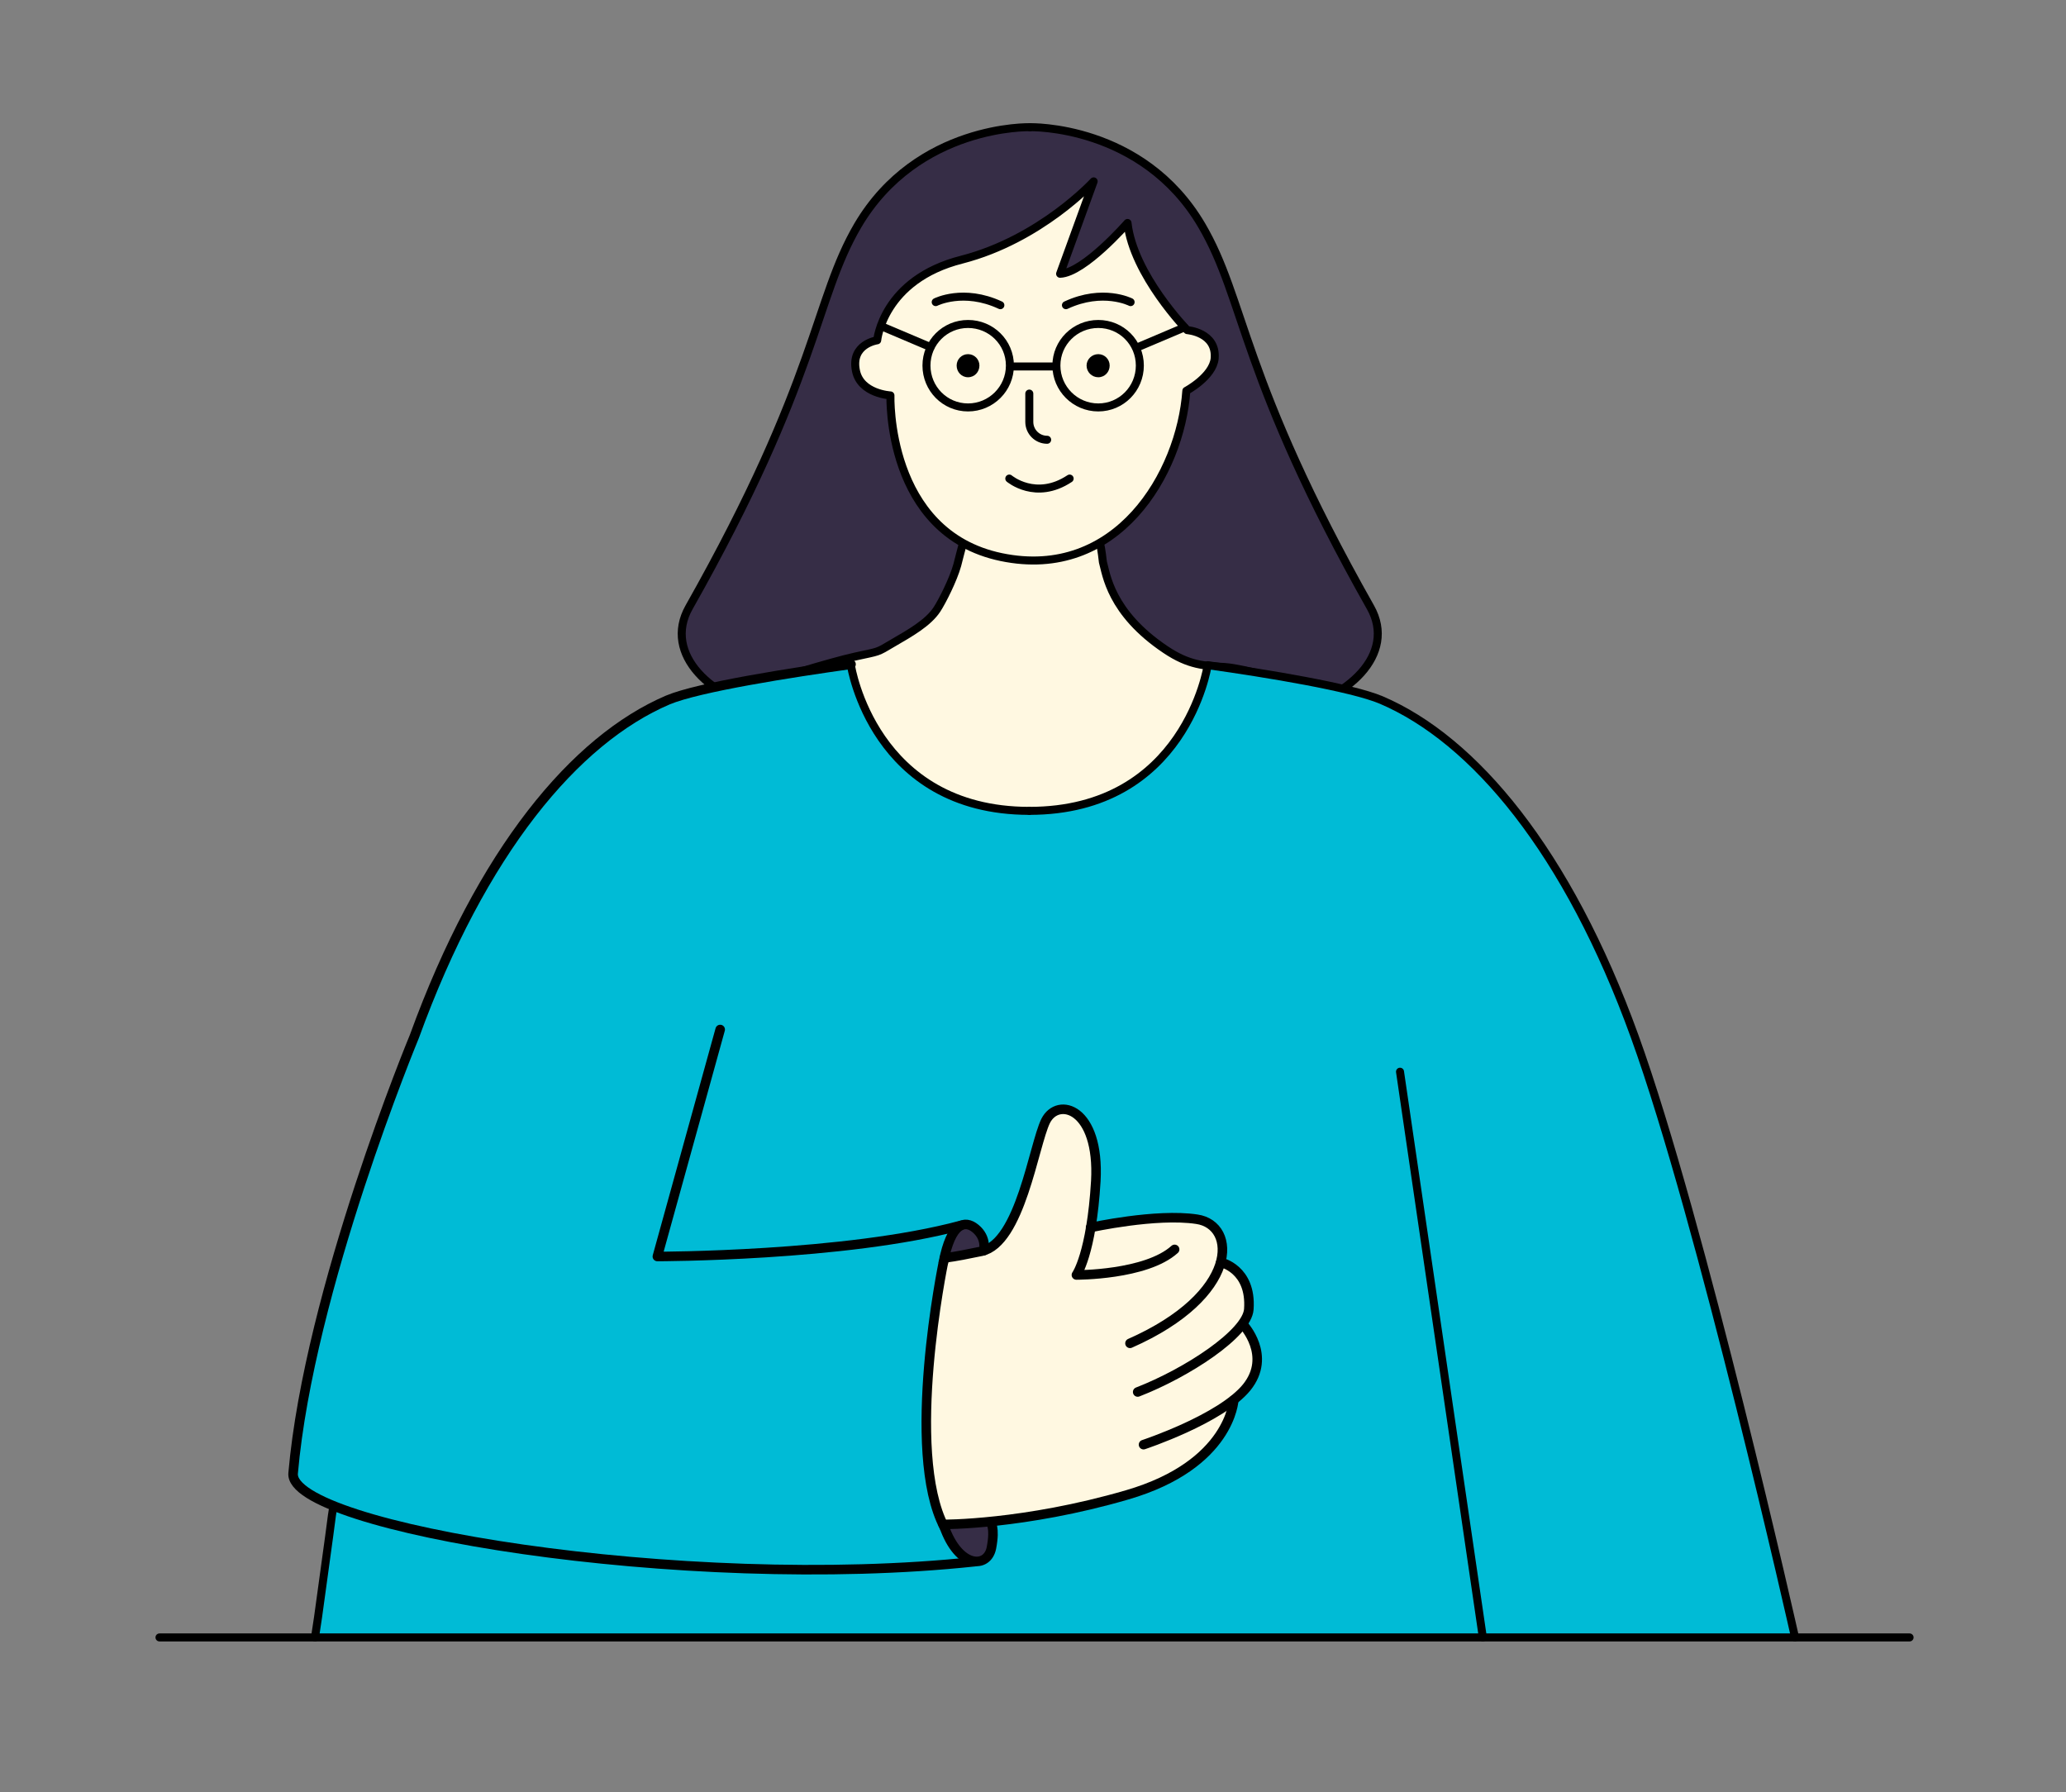 <svg version="1.2" xmlns="http://www.w3.org/2000/svg" viewBox="0 0 671 582" width="671" height="582">
	<rect x="0" y="0" width="671" height="582" fill="#808080" stroke="none"/>
	<title>Like (1)-ai</title>
	<style>
		.s0 { fill: #362d46 } 
		.s1 { fill: none;stroke: #000000;stroke-linecap: round;stroke-linejoin: round;stroke-width: 2.6 } 
		.s2 { fill: #fff8e1 } 
		.s3 { fill: #000000 } 
		.s4 { fill: #00bbd6 } 
		.s5 { fill: none;stroke: #000000;stroke-linecap: round;stroke-linejoin: round;stroke-width: 3.1 } 
	</style>
	<g id="Layer 1">
		<g id="&lt;Group&gt;">
			<g id="&lt;Group&gt;">
				<path id="&lt;Path&gt;" class="s0" d="m376.9 239.3c-24.6 0-123.8-7.7-129.5-9.3-5.8-1.6-17.8-8.1-21.2-11.6-3.3-3.6-4.9-8.7-5-13.5-0.1-4.9 3.6-9.3 6-13.7 2.4-4.4 6-12.2 8.6-16.7 2.6-4.6 6.2-12 6.2-12 0 0 7.4-15.5 9.7-20.8 2.3-5.3 5.3-12.1 7.1-16.6 1.9-4.5 3.8-11.9 5-14.8 1.2-2.9 5.9-14.8 7.8-20.3 1.9-5.5 4.2-10.9 7.3-16.2 3.2-5.2 10.3-13.4 12.9-15.5 2.6-2.1 11.8-8.7 15.6-10.3 3.7-1.7 15.1-5.4 17.9-5.9 2.8-0.5 11.1-1.9 18.7-0.6 7.6 1.4 18.4 5.6 22.8 8.2 4.5 2.6 12.9 8.9 15.9 12.2 2.9 3.4 7.6 10.6 10.5 15.5 2.9 5 8 21.2 9.5 25.1 1.5 3.8 7.6 20.1 8.9 23.7 1.3 3.6 10.6 25.6 12.7 30.5 2 4.8 8 17.4 9.1 20.3 1 2.8 8.2 13.1 10 16.4 1.7 3.3 3.8 7.9 4.1 10.7 0.3 2.8-0.8 8.3-2.9 11.8-2.2 3.6-7.5 8.6-13.7 11 0 0-29.5 12.4-54 12.4z"/>
				<path id="&lt;Path&gt;" class="s1" d="m305 198.4c-17.6 58.3-98.4 29.3-81.2-1.2 42.1-74.5 40.6-99.8 54.8-124 19.4-32.9 55.9-31.9 55.9-31.9"/>
				<path id="&lt;Path&gt;" class="s1" d="m334.5 41.3c0 0 36.5-1 55.8 31.9 14.2 24.2 12.7 49.5 54.8 124 17.2 30.5-63.8 59.5-81.4 1.2"/>
				<path id="&lt;Path&gt;" class="s2" d="m358.2 182.5c1.1 3.8 2.4 16.4 20.3 28.4 7.7 5.2 12.8 5.3 19.4 5.7 6.6 0.5 20.2 4.8 24.3 5.2 4.2 0.4 5.4 4 4.1 5.8-1.2 1.7-10.1 15.9-14.3 18.8-4.2 3-13.8 11.2-15.6 12.5-1.7 1.2-15.8 10.1-23.5 12.5-7.6 2.4-22.1 6.1-31 6.4-8.9 0.3-19.1-1.5-24.8-2.2-5.7-0.6-22.6-5.6-30.7-9.1-8-3.6-21.4-12.4-27.2-18.4-5.8-6.1-13.7-15.3-14.7-18.3-1-3.1-4.1-5.2 1.2-7.1 5.4-2 19.5-6.1 27.6-7.9 8.1-1.8 10-1.6 15.4-4.8 5.5-3.2 13.1-7.2 14.5-9.9 1.3-2.7 6.4-11.9 7.7-16.6 1.3-4.8 2.3-10.2 3.4-9.6 1.2 0.7 9.2 4.8 18.5 5.1 9.3 0.3 8.7 0.4 14-1 5.3-1.5 10-2.5 10.5-1.3 0.4 1.2 0.9 5.8 0.9 5.8z"/>
				<path id="&lt;Path&gt;" class="s1" d="m358.2 182.5c1.1 3.8 2.4 16.4 20.3 28.4 7.7 5.2 12.8 5.3 19.4 5.7 6.6 0.5 20.2 4.8 24.3 5.2 4.2 0.4 5.4 4 4.1 5.8-1.2 1.7-10.1 15.9-14.3 18.8-4.2 3-13.8 11.2-15.6 12.5-1.7 1.2-15.8 10.1-23.5 12.5-7.6 2.4-22.1 6.1-31 6.4-8.9 0.3-19.1-1.5-24.8-2.2-5.7-0.6-22.6-5.6-30.7-9.1-8-3.6-21.4-12.4-27.2-18.4-5.8-6.1-13.7-15.3-14.7-18.3-1-3.1-4.1-5.2 1.2-7.1 5.4-2 23.9-7.7 32-9.5 8.2-1.8 6.9-1.2 12.3-4.4 5.5-3.2 11.4-6.5 14.3-10.9 1.7-2.6 5.3-9.7 6.6-14.4 1.3-4.8 2.3-10.2 3.4-9.6 1.2 0.7 9.2 4.8 18.5 5.1 9.3 0.3 8.7 0.4 14-1 5.3-1.5 10-2.5 10.5-1.3 0.4 1.2 0.9 5.8 0.9 5.8z"/>
				<path id="&lt;Path&gt;" class="s2" d="m366.2 72.4c1.9 16.9 19.4 34.8 19.4 34.8 0 0 9.6 0.7 8.9 9.2-0.6 5.9-9.2 10.5-9.2 10.5-1.9 26.9-22.6 61.8-60.1 54-37.5-7.8-36-52.5-36-52.5 0 0-9.7-0.5-11.2-8-1.8-8.7 6.9-9.9 6.9-9.9 0 0 1.8-19.7 27.5-26.2 25.6-6.6 42.8-25.4 42.8-25.4l-10.9 30c7.8-0.3 21.9-16.5 21.9-16.5z"/>
				<path id="&lt;Path&gt;" class="s1" d="m366.2 72.4c1.9 16.9 19.4 34.8 19.4 34.8 0 0 9.6 0.7 8.9 9.2-0.6 5.9-9.2 10.5-9.2 10.5-1.9 26.9-22.6 61.8-60.1 54-37.5-7.8-36-52.5-36-52.5 0 0-9.7-0.5-11.2-8-1.8-8.7 6.9-9.9 6.9-9.9 0 0 1.8-19.7 27.5-26.2 25.6-6.6 42.8-25.4 42.8-25.4l-10.9 30c7.8-0.3 21.9-16.5 21.9-16.5z"/>
				<path id="&lt;Path&gt;" class="s1" d="m340.1 142.8c-3.2 0-5.8-2.6-5.8-5.8v-9.2"/>
				<path id="&lt;Path&gt;" class="s1" d="m327.8 155.4c0 0 8.6 7.3 19.6 0"/>
				<path id="&lt;Path&gt;" class="s3" d="m360.4 118.7c0 2.1-1.6 3.8-3.7 3.8-2.1 0-3.8-1.7-3.8-3.8 0-2 1.7-3.7 3.8-3.7 2.1 0 3.7 1.7 3.7 3.7z"/>
				<path id="&lt;Path&gt;" class="s3" d="m318.1 118.7c0 2.1-1.6 3.8-3.7 3.8-2.1 0-3.7-1.7-3.7-3.8 0-2 1.6-3.7 3.7-3.7 2.1 0 3.7 1.7 3.7 3.7z"/>
				<path id="&lt;Path&gt;" class="s1" d="m302.2 112.7l-15.8-6.7"/>
				<path id="&lt;Path&gt;" class="s1" d="m369.6 112.7l15.1-6.4"/>
				<path id="&lt;Path&gt;" class="s1" d="m342.8 119h-13.5"/>
				<path id="&lt;Path&gt;" class="s1" d="m367.2 98.1c0 0-9-4.6-21 1"/>
				<path id="&lt;Path&gt;" class="s1" d="m303.9 98.1c0 0 9-4.6 21 1"/>
				<path id="&lt;Path&gt;" class="s1" d="m370.2 118.7c0 7.5-6 13.6-13.5 13.6-7.5 0-13.6-6.1-13.6-13.6 0-7.5 6.1-13.5 13.6-13.5 7.5 0 13.5 6 13.5 13.5z"/>
				<path id="&lt;Path&gt;" class="s1" d="m328 118.7c0 7.5-6.1 13.6-13.6 13.6-7.5 0-13.5-6.1-13.5-13.6 0-7.5 6-13.5 13.5-13.5 7.5 0 13.6 6 13.6 13.5z"/>
			</g>
			<path id="&lt;Path&gt;" class="s4" d="m583 531.7h-479.7c0-3.8-0.1-7.6-0.1-11.4q0.1-0.2 0.2-0.4c0.4-1.4 0.4-3 0.6-4.4 0.3-1.7 0.6-3.3 0.9-4.9 0.5-3.3 0.8-6.5 1.5-9.7 0.7-3 1.6-6.1 1.4-9.2-0.1-3-2.2-4.5-4.9-4.3-2.2-2.3-5.2-3.7-7.4-5.9-0.4-0.4 0.2-2.9-0.3-3.1 6.9-39.5 14.8-70.4 15.3-73 1.5-7 5.4-16.5 7.1-22.6 1.8-6.2 6.4-16.5 7.9-22.5 1.5-6 3.4-8.4 5-13.4 1.5-5.1 3.8-10.7 5.5-15 1.6-4.4 7.7-17.4 9.7-22.1 2.1-4.6 7.7-15.1 10.9-21 3.1-5.8 12-18.4 14.8-23.1 2.9-4.7 11.6-13.7 14.4-16.6 2.9-2.9 15.8-12.9 18.1-14.8 2.4-1.9 7.5-4.4 13.6-7.2 6.2-2.9 20.4-5.1 26.5-6.3 6.2-1.1 24.8-4 30-4.7q1-0.1 2.4-0.5-0.2 1.7 0.3 3.5c5.5 20.9 18.9 34.3 38.5 42.1q1.3 0.5 2.5 0.6c5.5 2.1 12.9 1.7 19.8 0.7q1 0.2 2.2 0.2 0.8 0 1.5-0.1 1.4 0.4 3 0.4c2.5 0 4.4-0.8 5.9-2 5.5-1 9.6-2.9 13.5-5.4 2.6-0.4 4.6-1.6 5.9-3.3q1-0.7 1.8-1.6c7-3.6 12.5-13 15.8-19.7 2-4.2 4.9-9.8 5.2-15 0.9 0.3 1.4 0.4 1.4 0.4 0 0 16 3.3 37.3 6.6 21.3 3.4 31.9 11.6 40 18.2 8 6.6 25.2 25.5 29.4 31.9 4.2 6.4 17.1 29.6 22.9 42.7 5.9 13.2 3.6 7.1 6.8 18.5 3.2 11.4 19.7 63.5 19.7 63.5l17.4 67.1c0 0 11.9 46.2 15.8 66.8z"/>
			<path id="&lt;Path&gt;" class="s2" d="m304.8 492.6c-0.6-1.3-0.5-2.6-2.1-8.9-1.6-6.3-1.3-19.2-1.1-24.8 0.2-5.5 1.6-20.9 1.6-26.3 0-5.4 2.6-19.9 3-21.9 0.4-1.9 4.1-2.3 6.8-3.2 2.7-1 9.1-1.6 10.4-3.7 1.3-2.1 3-0.9 5.8-8.4 2.8-7.5 8.3-25.3 9.5-29 1.2-3.8 2.6-4.5 6-5.6 3.5-1 6.9 2.9 9.8 8.7 2.9 5.7 0.7 22.4 0.3 25.1-0.3 2.7-1.1 4.6 9.7 2.2 10.8-2.4 19.5-1.4 25.1-0.8 5.5 0.6 7.2 7.5 7.5 10 0.2 2.6 2.9 4.9 5.8 8.2 2.9 3.3 2.7 7.2 2.8 9.3 0.1 2.2-1.1 7.4-1.1 7.4 0 0 3.5 4.3 3.6 8.7 0.1 4.3-1.6 8.4-3.9 11.6-2.2 3.1-4.1 6.2-5 9-0.9 2.7-2.6 8.5-10.6 14.6-8.1 6.1-26.3 12.1-36.3 14.3-10 2.3-40.3 6.5-40.3 6.5 0 0-6.8-1.7-7.3-3z"/>
			<g id="&lt;Group&gt;">
				<path id="&lt;Path&gt;" class="s5" d=""/>
				<path id="&lt;Path&gt;" class="s5" d="m316.6 507.1c-94.5 10.1-222.9-11.2-221.4-28.7 5.2-59.6 39.4-141.9 39.4-141.9 21.8-60 52.1-96.3 82.3-109.2 10-4.2 40.2-8.9 59.5-11.6"/>
			</g>
			<g id="&lt;Group&gt;">
				<path id="&lt;Path&gt;" class="s1" d="m481.6 531.7l-26.9-183.7"/>
				<path id="&lt;Path&gt;" class="s1" d="m392.3 216c19.3 2.7 46.6 7.2 56.3 11.3 30.2 12.9 60.6 49.2 82.3 109.2 21.7 59.9 52.1 195.2 52.1 195.2"/>
			</g>
			<path id="&lt;Path&gt;" class="s1" d="m51.8 531.7h51.5 479.7 37.2"/>
			<path id="&lt;Path&gt;" class="s1" d="m392.2 216.2c0 0-7.2 47.1-57.9 47.1"/>
			<path id="&lt;Path&gt;" class="s1" d="m276.4 216.2c0 0 7.3 47.1 57.9 47.1"/>
			<path id="&lt;Path&gt;" class="s0" d="m312.2 503.8c-1.7-1.4-3.8-4-4.4-6.6-0.5-2.6 2.7-2.1 6.3-2.5 3.6-0.5 8.6-1.4 8.9 3.3 0.3 4.7 0.9 6.2-6.1 8.3 0 0-3-1.2-4.7-2.5z"/>
			<path id="&lt;Path&gt;" class="s0" d="m308.9 408.1c-1.2-3.4-3.2-8.1 1.3-9.3 4.6-1.3 5.9-2.2 9.4 4.2 0 0-0.2 1.2-0.6 2.6-1.4 0.2-2.7 0.8-3.9 1.7q-0.2 0-0.3 0.1c-0.5 0.2-1 0.4-1.1 0.4-1 0.3-2 0.5-3 0.7q-0.8 0.1-1.6 0.3-0.1-0.3-0.2-0.7z"/>
			<g id="&lt;Group&gt;">
				<path id="&lt;Path&gt;" class="s5" d="m306.7 408.5c4.4-0.6 7.2-1.2 12.1-2.2 12.6-2.7 16.9-34.3 20.8-42.3 4-8 17.6-4.2 16.3 19.5-1.4 23.7-6.3 30.5-6.3 30.5 0 0 22.6 0.1 31.9-8.3"/>
				<path id="&lt;Path&gt;" class="s5" d="m354.2 398.6c0 0 21.3-4.7 34.5-2.7 13.2 1.9 13.9 24.6-21.7 40.3"/>
				<path id="&lt;Path&gt;" class="s5" d="m396.5 409.9c0 0 10 2.1 9.1 15.2-0.5 7.9-20.1 20.7-36.1 26.9"/>
				<path id="&lt;Path&gt;" class="s5" d="m403.8 430.2c0 0 9.4 10 1.1 20.3-8.4 10.3-33.5 18.6-33.5 18.6"/>
				<path id="&lt;Path&gt;" class="s5" d="m400.7 454.6c0 0-1 21-34.6 30.8-33.6 9.8-59.8 9.6-59.8 9.6"/>
			</g>
			<path id="&lt;Path&gt;" class="s5" d="m312.1 397.9c-37.5 10.1-98.6 10.1-98.6 10.1l20.4-73.7"/>
			<path id="&lt;Path&gt;" class="s5" d="m306.4 409.9c0 0-12.7 61.3 0.3 86"/>
			<path id="&lt;Path&gt;" class="s5" d="m321.7 494.4c0 0 1.6 1.4 0.3 8.2-1.3 6.8-10.6 6.7-15.4-7"/>
			<path id="&lt;Path&gt;" class="s5" d="m306.4 409.9c2.5-13 7-13.8 10.4-11 3.8 3.1 2.7 7.2 2.7 7.2"/>
			<path id="&lt;Path&gt;" class="s5" d=""/>
			<path id="&lt;Path&gt;" class="s1" d="m102.3 531.7l1-6.6 3.6-26.2 0.9-6.8 0.5-3.2"/>
		</g>
		<path id="Like
" class="s3" aria-label="Like"  d="m321.7 622h16.3v-3h-12.9v-20.8h-3.4zm21.3-21.5c1.3 0 2.3-0.9 2.3-2.2 0-1.1-1-2-2.3-2-1.2 0-2.2 0.9-2.2 2.1 0 1.2 1 2.1 2.2 2.1zm-1.6 21.5h3.3v-18h-3.3zm23.3 0h4l-8.3-10.6 7.5-7.4h-3.9l-9.8 8.9v-16.1h-3.3v25.2h3.3v-4.9l3.7-3.5zm22.7-8.9c0-5.6-3.7-9.3-8.9-9.3-5.2 0-9 3.8-9 9.2 0 5.3 3.8 9.2 9.7 9.2 2.9 0 5.4-1 7.1-2.9l-1.8-2.1c-1.4 1.4-3.1 2.1-5.2 2.1-3.6 0-6.2-2.1-6.6-5.2h14.7c0-0.3 0-0.8 0-1zm-8.9-6.6c3.2 0 5.5 2.2 5.8 5.2h-11.6c0.4-3 2.7-5.2 5.8-5.2z"/>
	</g>
</svg>